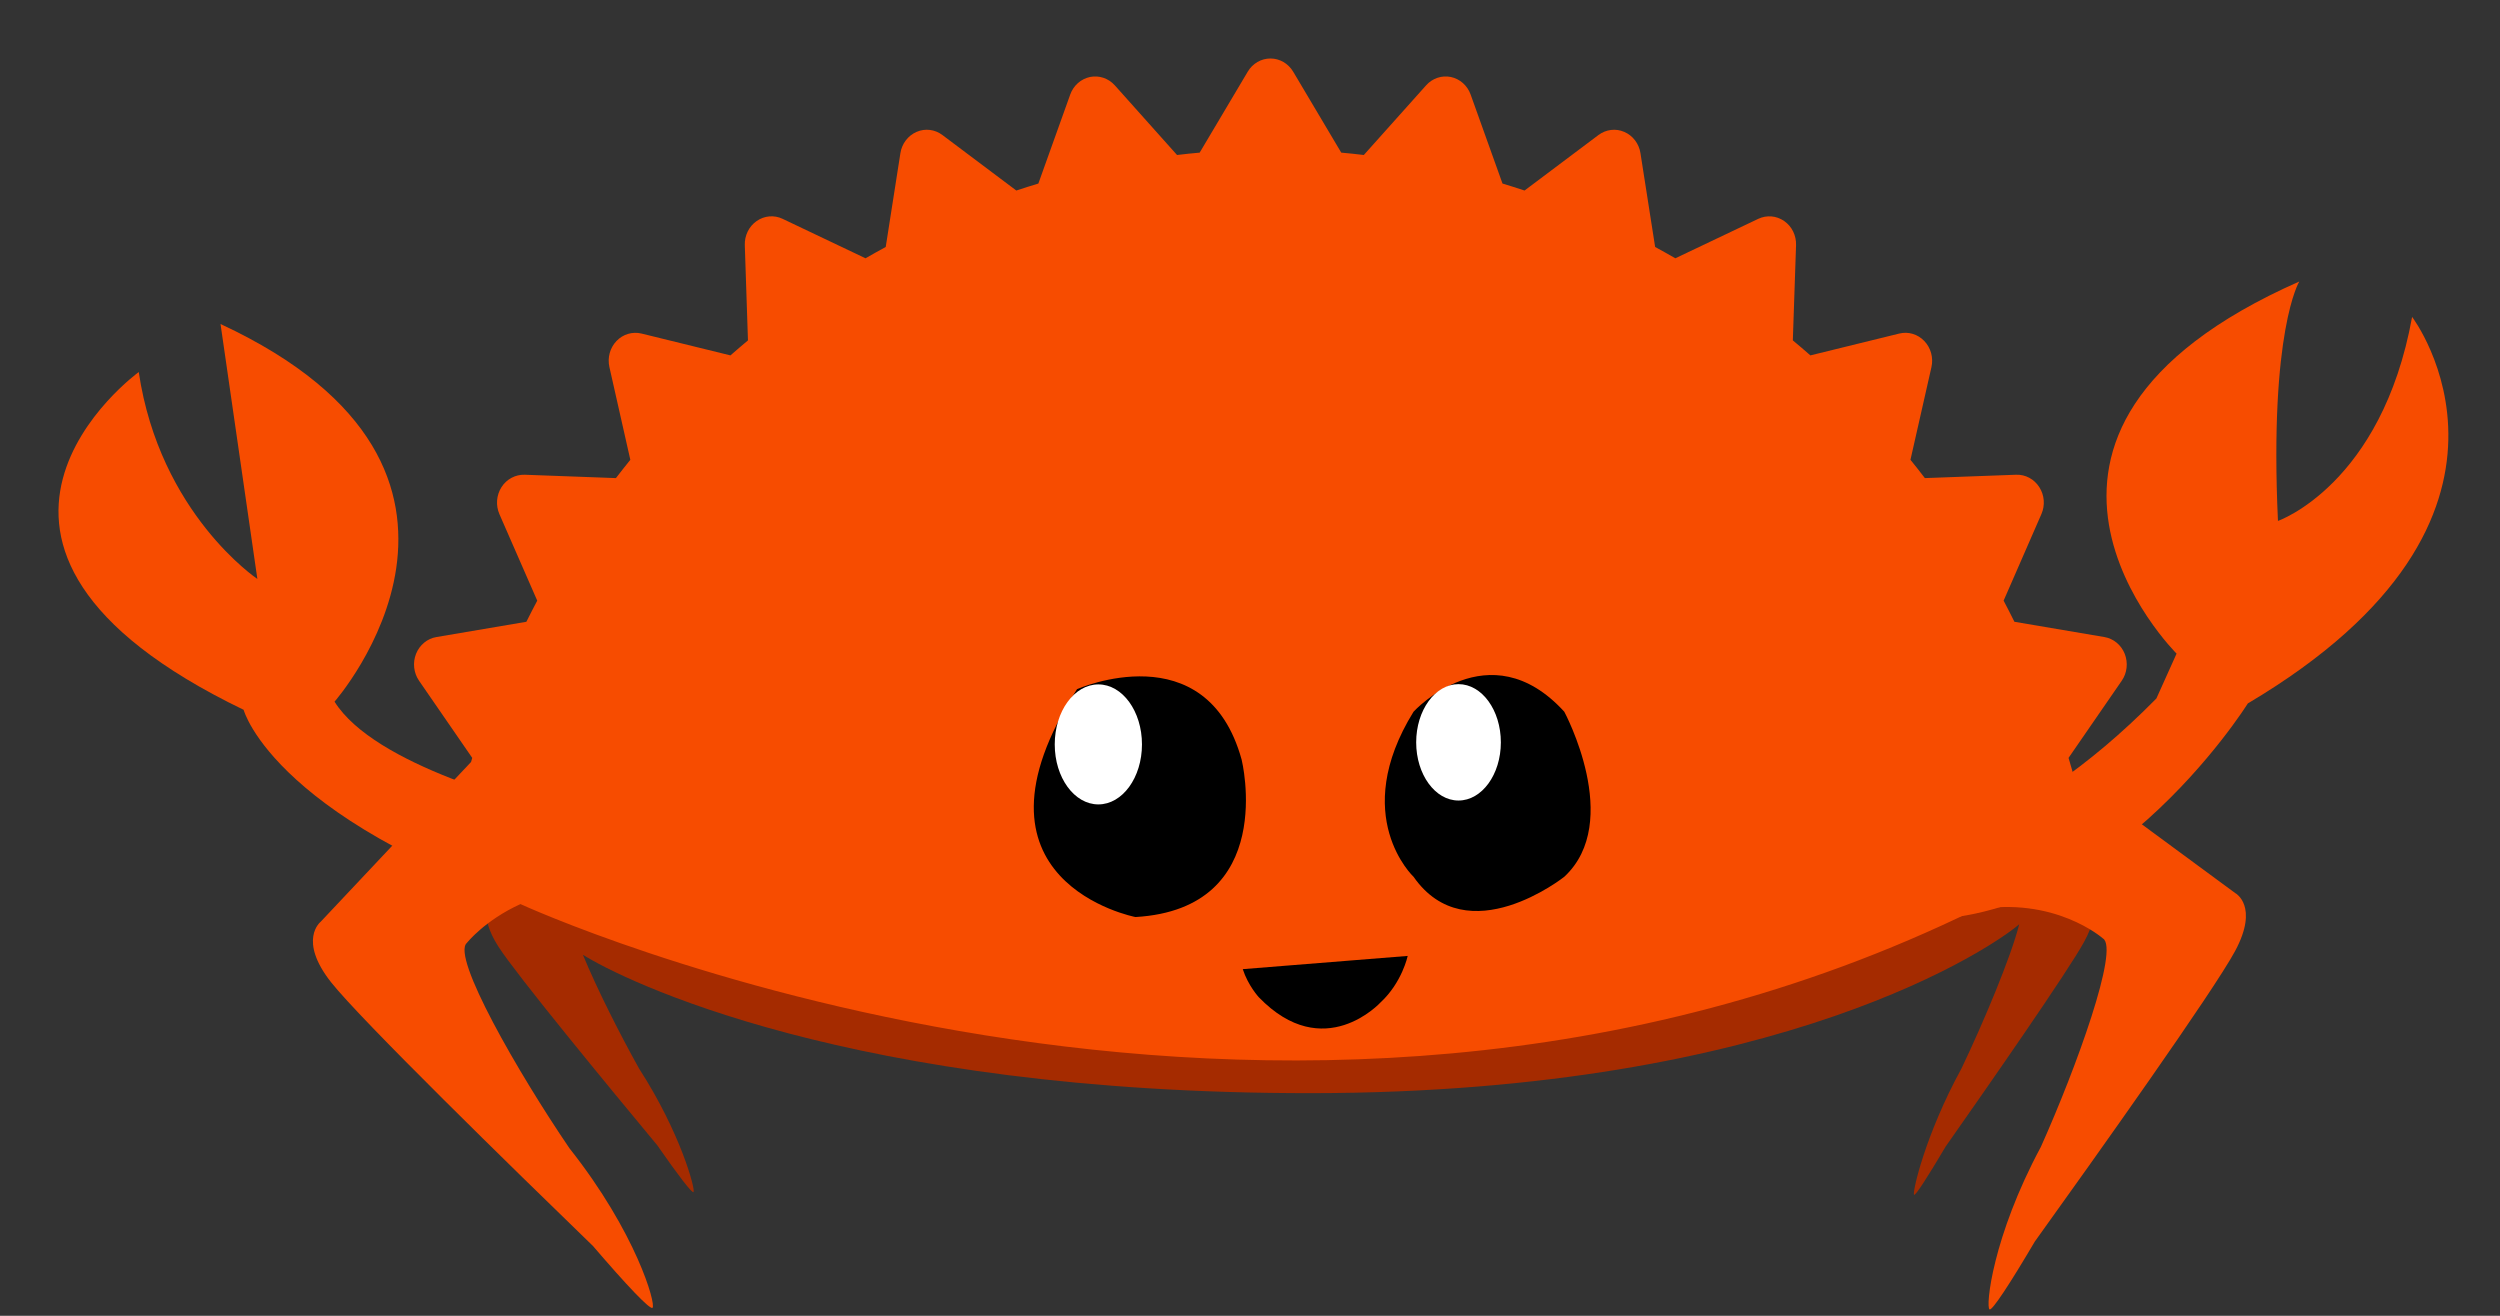 <svg width="38" height="20" viewBox="0 0 38 20" fill="none" xmlns="http://www.w3.org/2000/svg">
<rect x="0" y="0" width="38" height="20" fill="#333333" stroke="none"/>
<path d="M31.799 13.579L31.424 12.803C31.426 12.773 31.428 12.744 31.428 12.714C31.428 11.835 30.513 11.024 28.975 10.375V10.915C28.825 10.855 28.668 10.797 28.506 10.741V10.49C26.307 9.697 23.033 9.194 19.377 9.194C16.182 9.194 13.28 9.578 11.131 10.204V11.08H11.131V10.019C8.929 10.719 7.564 11.691 7.564 12.765C7.564 12.935 7.598 13.102 7.664 13.265L7.44 13.665C7.44 13.665 7.26 13.898 7.576 14.389C7.855 14.823 9.253 16.52 9.991 17.409C10.308 17.865 10.523 18.146 10.542 18.119C10.571 18.076 10.345 17.22 9.715 16.244C9.422 15.72 9.071 15.025 8.86 14.512C9.448 14.884 12.901 16.623 19.944 16.616C27.141 16.608 30.34 14.355 30.692 14.049C30.569 14.542 30.15 15.539 29.815 16.24C29.266 17.243 29.067 18.116 29.093 18.16C29.109 18.187 29.296 17.898 29.573 17.429C30.216 16.513 31.435 14.763 31.678 14.317C31.954 13.812 31.799 13.579 31.799 13.579Z" fill="#A52B00"/>
<path d="M33.974 13.574L31.512 11.761C31.489 11.68 31.466 11.6 31.442 11.52L32.25 10.348C32.333 10.229 32.349 10.074 32.296 9.938C32.242 9.803 32.125 9.706 31.986 9.683L30.619 9.451C30.566 9.342 30.51 9.236 30.455 9.13L31.029 7.815C31.088 7.681 31.076 7.526 30.997 7.404C30.919 7.282 30.787 7.211 30.645 7.216L29.258 7.267C29.186 7.173 29.113 7.08 29.039 6.989L29.358 5.58C29.39 5.437 29.349 5.287 29.249 5.183C29.15 5.079 29.006 5.036 28.869 5.07L27.518 5.402C27.43 5.325 27.341 5.248 27.251 5.174L27.3 3.727C27.305 3.58 27.237 3.441 27.12 3.36C27.002 3.278 26.854 3.266 26.726 3.326L25.465 3.926C25.363 3.867 25.261 3.81 25.158 3.754L24.935 2.328C24.913 2.184 24.82 2.061 24.689 2.005C24.56 1.948 24.411 1.967 24.297 2.052L23.173 2.896C23.062 2.859 22.951 2.824 22.838 2.79L22.354 1.438C22.305 1.3 22.191 1.199 22.052 1.17C21.915 1.142 21.772 1.19 21.677 1.297L20.73 2.356C20.616 2.342 20.502 2.33 20.387 2.32L19.656 1.089C19.582 0.965 19.451 0.889 19.311 0.889C19.17 0.889 19.039 0.965 18.966 1.089L18.235 2.32C18.12 2.33 18.005 2.342 17.891 2.356L16.945 1.297C16.849 1.19 16.706 1.142 16.569 1.17C16.43 1.199 16.316 1.3 16.267 1.438L15.783 2.79C15.67 2.824 15.559 2.859 15.448 2.896L14.324 2.052C14.21 1.966 14.061 1.948 13.931 2.005C13.802 2.061 13.708 2.184 13.686 2.328L13.463 3.754C13.36 3.81 13.258 3.867 13.156 3.926L11.895 3.326C11.767 3.265 11.618 3.278 11.501 3.36C11.384 3.441 11.316 3.58 11.321 3.727L11.369 5.174C11.28 5.248 11.191 5.325 11.103 5.402L9.751 5.07C9.614 5.037 9.47 5.079 9.371 5.183C9.271 5.287 9.231 5.437 9.263 5.58L9.581 6.989C9.507 7.081 9.434 7.173 9.362 7.267L7.975 7.216C7.835 7.212 7.701 7.282 7.623 7.404C7.545 7.526 7.533 7.681 7.591 7.815L8.166 9.13C8.11 9.236 8.055 9.342 8.001 9.451L6.634 9.683C6.495 9.706 6.378 9.803 6.324 9.938C6.27 10.074 6.288 10.229 6.37 10.348L7.178 11.52C7.172 11.54 7.166 11.561 7.16 11.582L4.874 14.011C4.874 14.011 4.523 14.285 5.033 14.931C5.483 15.5 7.793 17.757 9.013 18.939C9.528 19.54 9.881 19.911 9.918 19.879C9.976 19.828 9.671 18.736 8.656 17.454C7.874 16.305 6.858 14.537 7.096 14.333C7.096 14.333 7.367 13.989 7.911 13.742C7.931 13.758 7.89 13.726 7.911 13.742C7.911 13.742 19.377 19.031 30.014 13.831C31.229 13.613 31.964 14.264 31.964 14.264C32.218 14.411 31.561 16.229 31.021 17.433C30.286 18.799 30.179 19.866 30.241 19.903C30.28 19.926 30.547 19.52 30.929 18.872C31.87 17.561 33.648 15.062 33.974 14.455C34.343 13.767 33.974 13.574 33.974 13.574Z" fill="#F74C00"/>
<path d="M28.959 12.896C28.959 12.896 30.609 12.819 32.777 10.617L33.084 9.935C33.084 9.935 29.72 6.589 34.949 4.279C34.949 4.279 34.491 5.027 34.625 7.918C34.625 7.918 36.202 7.37 36.664 4.817C36.664 4.817 38.964 7.849 34.167 10.692C34.167 10.692 31.916 14.3 28.743 13.955L28.959 12.896Z" fill="#F74C00"/>
<path d="M21.486 10.818C21.486 10.818 22.631 9.563 23.777 10.818C23.777 10.818 24.678 12.491 23.777 13.327C23.777 13.327 22.304 14.498 21.486 13.327C21.486 13.327 20.503 12.407 21.486 10.818Z" fill="black"/>
<path d="M22.813 11.284C22.813 11.772 22.525 12.168 22.169 12.168C21.814 12.168 21.526 11.772 21.526 11.284C21.526 10.795 21.814 10.399 22.169 10.399C22.525 10.399 22.813 10.795 22.813 11.284Z" fill="white"/>
<path d="M16.371 10.475C16.371 10.475 18.337 9.605 18.873 11.547C18.873 11.547 19.435 13.811 17.259 13.939C17.259 13.939 14.484 13.405 16.371 10.475Z" fill="black"/>
<path d="M17.358 11.315C17.358 11.819 17.061 12.227 16.695 12.227C16.329 12.227 16.032 11.819 16.032 11.315C16.032 10.811 16.329 10.403 16.695 10.403C17.061 10.403 17.358 10.811 17.358 11.315Z" fill="white"/>
<path d="M18.89 14.731L21.397 14.53C21.397 14.53 21.312 14.933 20.985 15.236C20.985 15.236 20.123 16.181 19.134 15.158C19.134 15.158 18.972 14.983 18.89 14.731Z" fill="black"/>
<path d="M8.853 12.411C8.832 12.411 8.812 12.412 8.791 12.414C7.978 12.229 5.69 11.633 5.085 10.665C5.085 10.665 8.164 7.164 3.352 4.925L3.912 8.8C3.912 8.8 2.429 7.808 2.109 5.655C2.109 5.655 -1.503 8.277 3.703 10.789C3.703 10.789 4.175 12.563 8.709 13.979L8.712 13.965C8.758 13.974 8.805 13.979 8.853 13.979C9.281 13.979 9.628 13.628 9.628 13.195C9.628 12.762 9.281 12.411 8.853 12.411Z" fill="#F74C00"/>
</svg>
